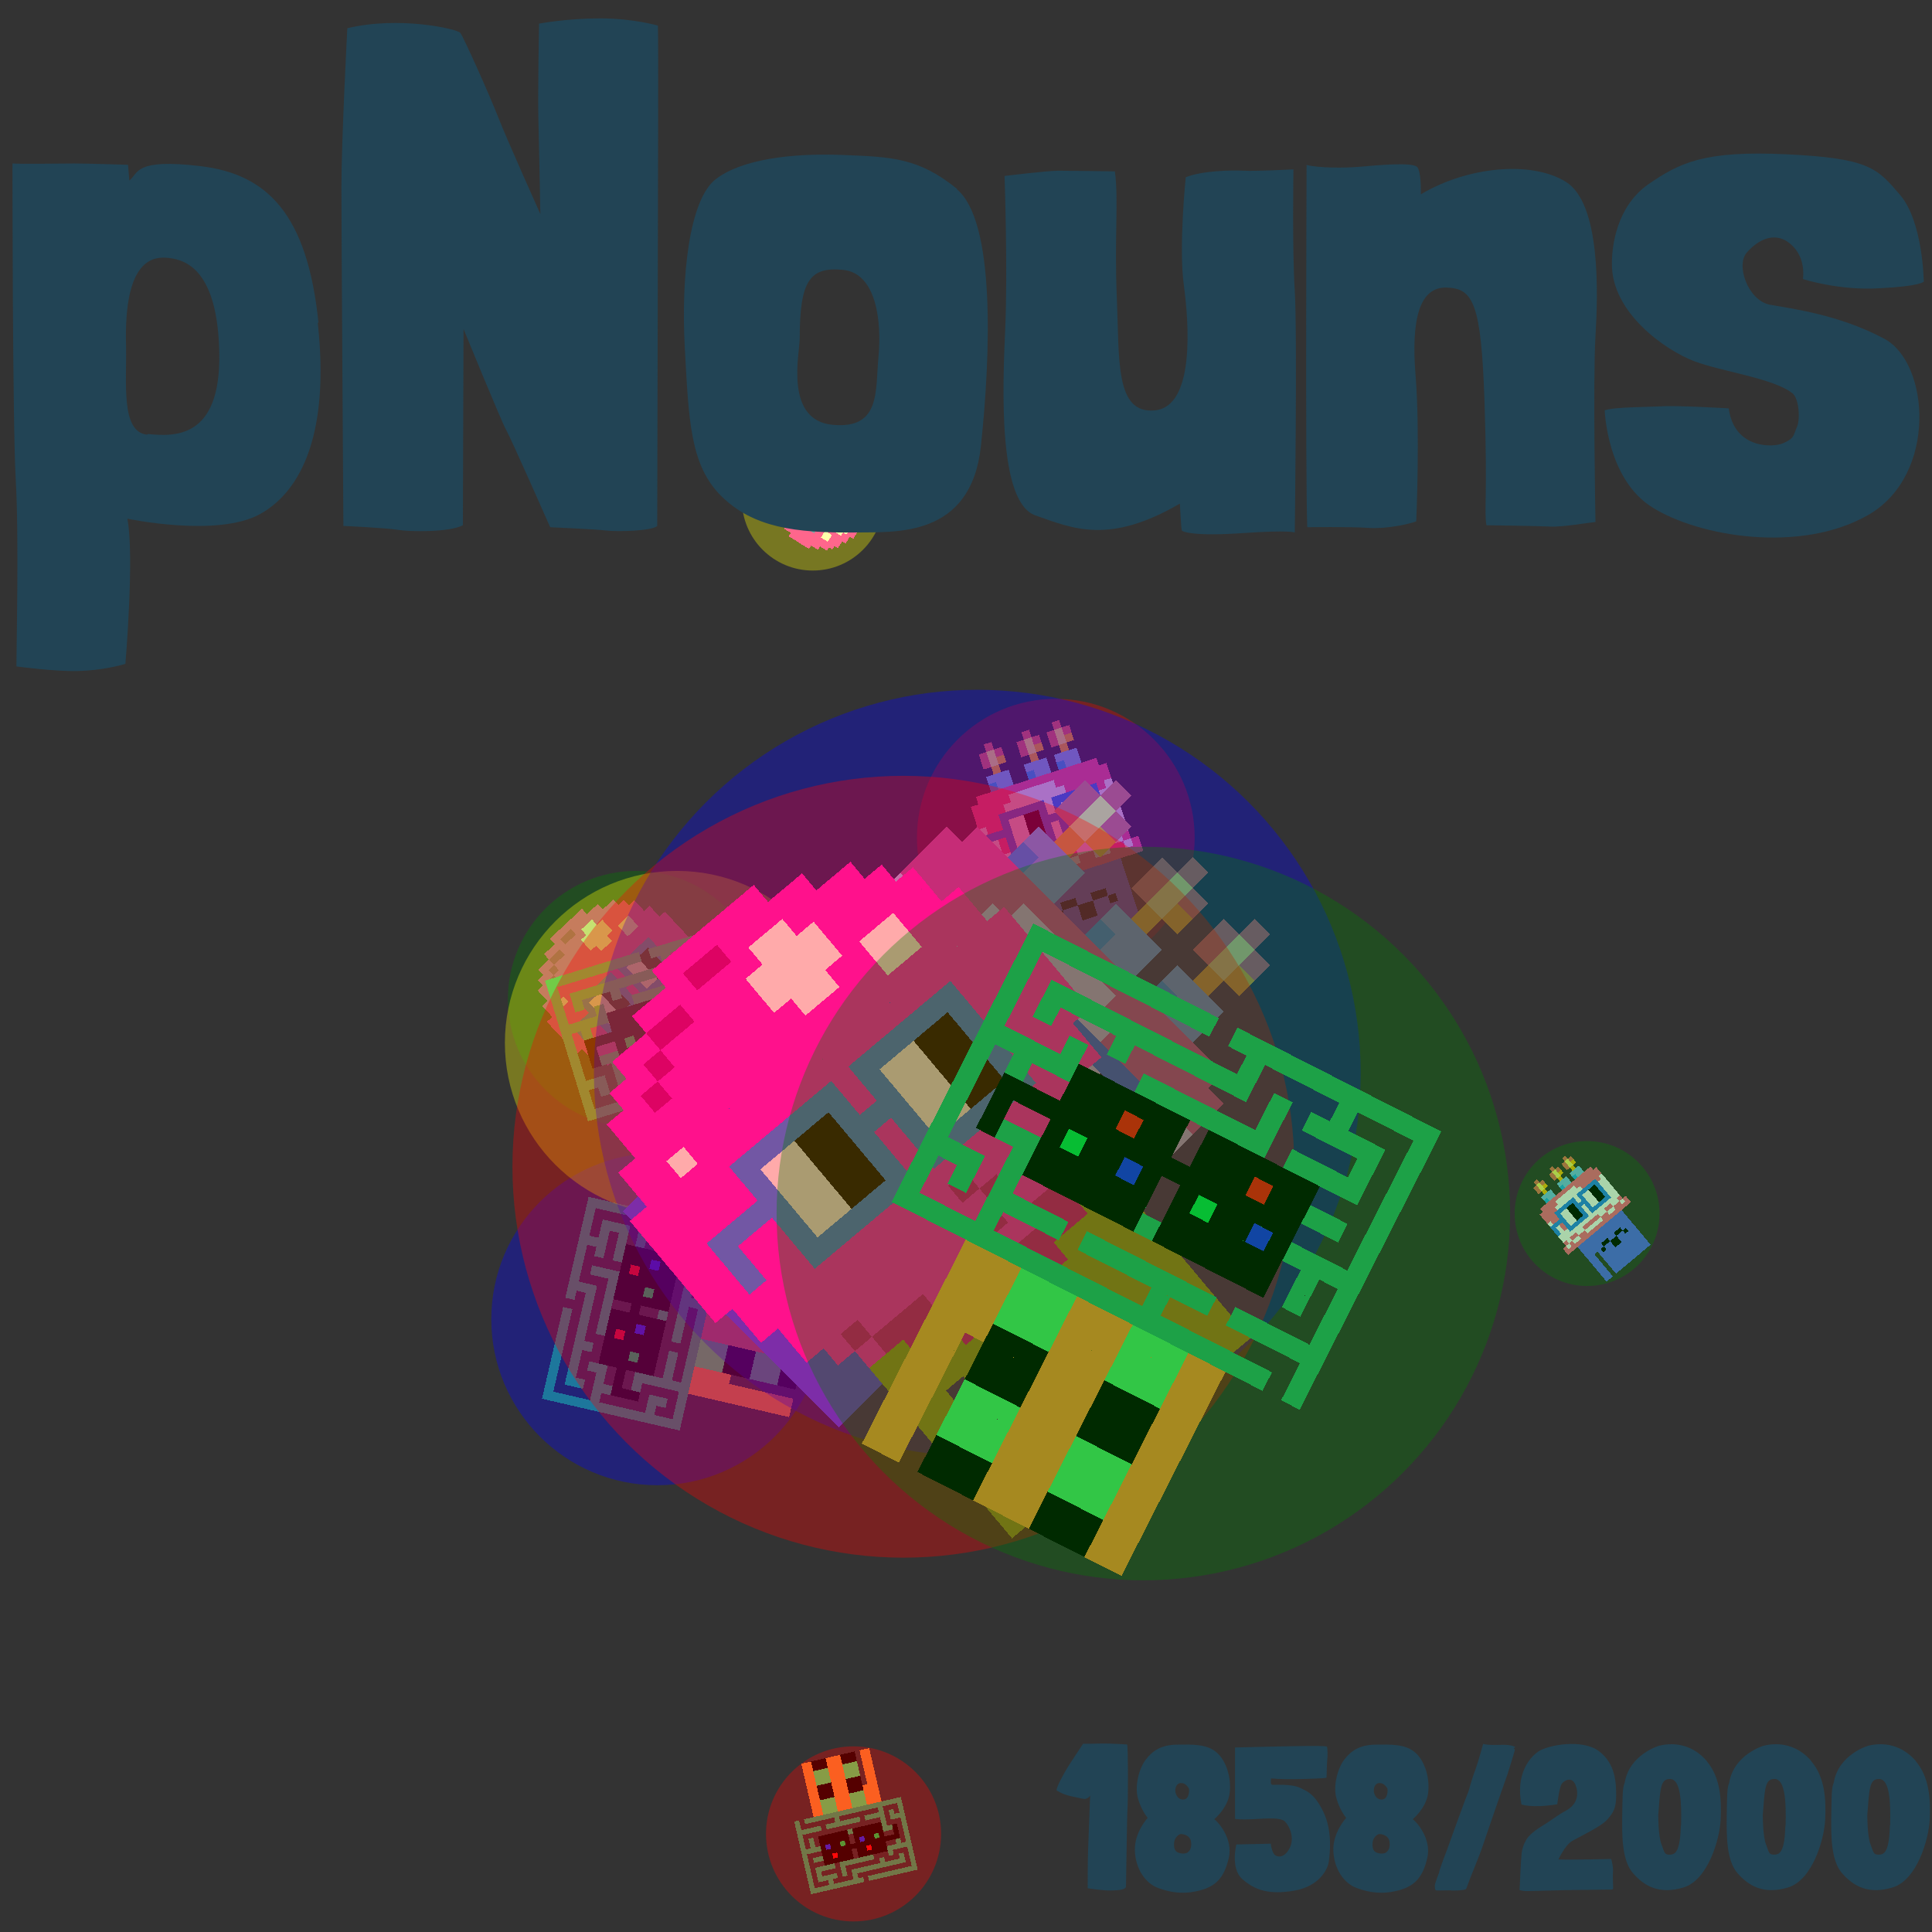 <svg viewBox="0 0 1024 1024"  xmlns="http://www.w3.org/2000/svg">
<rect x="0" y="0" width="1024" height="1024" fill="#333333" stroke="none"/>
<defs>
<g id="nouns1858" transform="scale(3.2)" shape-rendering="crispEdges">
<rect width="140" height="10" x="90" y="210" fill="#f98f30" /><rect width="140" height="10" x="90" y="220" fill="#f98f30" /><rect width="140" height="10" x="90" y="230" fill="#f98f30" /><rect width="140" height="10" x="90" y="240" fill="#f98f30" /><rect width="20" height="10" x="90" y="250" fill="#f98f30" /><rect width="110" height="10" x="120" y="250" fill="#f98f30" /><rect width="20" height="10" x="90" y="260" fill="#f98f30" /><rect width="110" height="10" x="120" y="260" fill="#f98f30" /><rect width="20" height="10" x="90" y="270" fill="#f98f30" /><rect width="110" height="10" x="120" y="270" fill="#f98f30" /><rect width="20" height="10" x="90" y="280" fill="#f98f30" /><rect width="110" height="10" x="120" y="280" fill="#f98f30" /><rect width="20" height="10" x="90" y="290" fill="#f98f30" /><rect width="110" height="10" x="120" y="290" fill="#f98f30" /><rect width="20" height="10" x="90" y="300" fill="#f98f30" /><rect width="110" height="10" x="120" y="300" fill="#f98f30" /><rect width="20" height="10" x="90" y="310" fill="#f98f30" /><rect width="110" height="10" x="120" y="310" fill="#f98f30" /><rect width="30" height="10" x="120" y="210" fill="#4bea69" /><rect width="30" height="10" x="180" y="210" fill="#4bea69" /><rect width="30" height="10" x="120" y="220" fill="#4bea69" /><rect width="30" height="10" x="180" y="220" fill="#4bea69" /><rect width="30" height="10" x="120" y="230" fill="#4bea69" /><rect width="30" height="10" x="180" y="230" fill="#4bea69" /><rect width="30" height="10" x="120" y="240" fill="#000000" /><rect width="30" height="10" x="180" y="240" fill="#000000" /><rect width="30" height="10" x="120" y="250" fill="#000000" /><rect width="30" height="10" x="180" y="250" fill="#000000" /><rect width="30" height="10" x="120" y="260" fill="#000000" /><rect width="30" height="10" x="180" y="260" fill="#000000" /><rect width="30" height="10" x="120" y="270" fill="#4bea69" /><rect width="30" height="10" x="180" y="270" fill="#4bea69" /><rect width="30" height="10" x="120" y="280" fill="#4bea69" /><rect width="30" height="10" x="180" y="280" fill="#4bea69" /><rect width="30" height="10" x="120" y="290" fill="#4bea69" /><rect width="30" height="10" x="180" y="290" fill="#4bea69" /><rect width="30" height="10" x="120" y="300" fill="#000000" /><rect width="30" height="10" x="180" y="300" fill="#000000" /><rect width="30" height="10" x="120" y="310" fill="#000000" /><rect width="30" height="10" x="180" y="310" fill="#000000" /><rect width="100" height="10" x="50" y="60" fill="#2bb26b" /><rect width="110" height="10" x="160" y="60" fill="#2bb26b" /><rect width="10" height="10" x="50" y="70" fill="#2bb26b" /><rect width="10" height="10" x="170" y="70" fill="#2bb26b" /><rect width="10" height="10" x="220" y="70" fill="#2bb26b" /><rect width="10" height="10" x="260" y="70" fill="#2bb26b" /><rect width="10" height="10" x="50" y="80" fill="#2bb26b" /><rect width="110" height="10" x="70" y="80" fill="#2bb26b" /><rect width="10" height="10" x="190" y="80" fill="#2bb26b" /><rect width="40" height="10" x="210" y="80" fill="#2bb26b" /><rect width="10" height="10" x="260" y="80" fill="#2bb26b" /><rect width="10" height="10" x="50" y="90" fill="#2bb26b" /><rect width="10" height="10" x="70" y="90" fill="#2bb26b" /><rect width="10" height="10" x="110" y="90" fill="#2bb26b" /><rect width="10" height="10" x="190" y="90" fill="#2bb26b" /><rect width="10" height="10" x="240" y="90" fill="#2bb26b" /><rect width="10" height="10" x="260" y="90" fill="#2bb26b" /><rect width="10" height="10" x="50" y="100" fill="#2bb26b" /><rect width="10" height="10" x="90" y="100" fill="#2bb26b" /><rect width="70" height="10" x="130" y="100" fill="#2bb26b" /><rect width="40" height="10" x="210" y="100" fill="#2bb26b" /><rect width="10" height="10" x="260" y="100" fill="#2bb26b" /><rect width="60" height="10" x="50" y="110" fill="#2bb26b" /><rect width="20" height="10" x="120" y="110" fill="#2bb26b" /><rect width="10" height="10" x="170" y="110" fill="#2bb26b" /><rect width="10" height="10" x="260" y="110" fill="#2bb26b" /><rect width="10" height="10" x="50" y="120" fill="#2bb26b" /><rect width="10" height="10" x="70" y="120" fill="#2bb26b" /><rect width="10" height="10" x="130" y="120" fill="#2bb26b" /><rect width="10" height="10" x="150" y="120" fill="#2bb26b" /><rect width="10" height="10" x="170" y="120" fill="#2bb26b" /><rect width="60" height="10" x="190" y="120" fill="#2bb26b" /><rect width="10" height="10" x="260" y="120" fill="#2bb26b" /><rect width="10" height="10" x="50" y="130" fill="#2bb26b" /><rect width="50" height="10" x="70" y="130" fill="#2bb26b" /><rect width="10" height="10" x="130" y="130" fill="#2bb26b" /><rect width="30" height="10" x="150" y="130" fill="#2bb26b" /><rect width="10" height="10" x="260" y="130" fill="#2bb26b" /><rect width="10" height="10" x="50" y="140" fill="#2bb26b" /><rect width="10" height="10" x="110" y="140" fill="#2bb26b" /><rect width="10" height="10" x="170" y="140" fill="#2bb26b" /><rect width="80" height="10" x="190" y="140" fill="#2bb26b" /><rect width="10" height="10" x="50" y="150" fill="#2bb26b" /><rect width="30" height="10" x="70" y="150" fill="#2bb26b" /><rect width="30" height="10" x="110" y="150" fill="#2bb26b" /><rect width="10" height="10" x="150" y="150" fill="#2bb26b" /><rect width="10" height="10" x="240" y="150" fill="#2bb26b" /><rect width="10" height="10" x="260" y="150" fill="#2bb26b" /><rect width="10" height="10" x="50" y="160" fill="#2bb26b" /><rect width="10" height="10" x="90" y="160" fill="#2bb26b" /><rect width="10" height="10" x="110" y="160" fill="#2bb26b" /><rect width="10" height="10" x="130" y="160" fill="#2bb26b" /><rect width="80" height="10" x="150" y="160" fill="#2bb26b" /><rect width="10" height="10" x="240" y="160" fill="#2bb26b" /><rect width="10" height="10" x="260" y="160" fill="#2bb26b" /><rect width="30" height="10" x="50" y="170" fill="#2bb26b" /><rect width="10" height="10" x="90" y="170" fill="#2bb26b" /><rect width="10" height="10" x="260" y="170" fill="#2bb26b" /><rect width="10" height="10" x="50" y="180" fill="#2bb26b" /><rect width="10" height="10" x="70" y="180" fill="#2bb26b" /><rect width="40" height="10" x="90" y="180" fill="#2bb26b" /><rect width="70" height="10" x="140" y="180" fill="#2bb26b" /><rect width="50" height="10" x="220" y="180" fill="#2bb26b" /><rect width="10" height="10" x="50" y="190" fill="#2bb26b" /><rect width="10" height="10" x="90" y="190" fill="#2bb26b" /><rect width="10" height="10" x="180" y="190" fill="#2bb26b" /><rect width="10" height="10" x="260" y="190" fill="#2bb26b" /><rect width="200" height="10" x="50" y="200" fill="#2bb26b" /><rect width="10" height="10" x="260" y="200" fill="#2bb26b" /><rect width="60" height="10" x="100" y="110" fill="#000000" /><rect width="60" height="10" x="170" y="110" fill="#000000" /><rect width="30" height="10" x="100" y="120" fill="#000000" /><rect width="10" height="10" x="130" y="120" fill="#ff0e0e" /><rect width="20" height="10" x="140" y="120" fill="#000000" /><rect width="30" height="10" x="170" y="120" fill="#000000" /><rect width="10" height="10" x="200" y="120" fill="#ff0e0e" /><rect width="20" height="10" x="210" y="120" fill="#000000" /><rect width="160" height="10" x="70" y="130" fill="#000000" /><rect width="10" height="10" x="70" y="140" fill="#000000" /><rect width="10" height="10" x="100" y="140" fill="#000000" /><rect width="10" height="10" x="110" y="140" fill="#0adc4d" /><rect width="20" height="10" x="120" y="140" fill="#000000" /><rect width="10" height="10" x="140" y="140" fill="#1929f4" /><rect width="10" height="10" x="150" y="140" fill="#000000" /><rect width="10" height="10" x="170" y="140" fill="#000000" /><rect width="10" height="10" x="180" y="140" fill="#0adc4d" /><rect width="20" height="10" x="190" y="140" fill="#000000" /><rect width="10" height="10" x="210" y="140" fill="#1929f4" /><rect width="10" height="10" x="220" y="140" fill="#000000" /><rect width="10" height="10" x="70" y="150" fill="#000000" /><rect width="60" height="10" x="100" y="150" fill="#000000" /><rect width="60" height="10" x="170" y="150" fill="#000000" /><rect width="60" height="10" x="100" y="160" fill="#000000" /><rect width="60" height="10" x="170" y="160" fill="#000000" />
</g>
<g id="nouns1859" transform="scale(3.2)" shape-rendering="crispEdges">
<rect width="140" height="10" x="90" y="210" fill="#5a65fa" /><rect width="140" height="10" x="90" y="220" fill="#5a65fa" /><rect width="140" height="10" x="90" y="230" fill="#5a65fa" /><rect width="140" height="10" x="90" y="240" fill="#5a65fa" /><rect width="20" height="10" x="90" y="250" fill="#5a65fa" /><rect width="110" height="10" x="120" y="250" fill="#5a65fa" /><rect width="20" height="10" x="90" y="260" fill="#5a65fa" /><rect width="110" height="10" x="120" y="260" fill="#5a65fa" /><rect width="20" height="10" x="90" y="270" fill="#5a65fa" /><rect width="110" height="10" x="120" y="270" fill="#5a65fa" /><rect width="20" height="10" x="90" y="280" fill="#5a65fa" /><rect width="110" height="10" x="120" y="280" fill="#5a65fa" /><rect width="20" height="10" x="90" y="290" fill="#5a65fa" /><rect width="110" height="10" x="120" y="290" fill="#5a65fa" /><rect width="20" height="10" x="90" y="300" fill="#5a65fa" /><rect width="110" height="10" x="120" y="300" fill="#5a65fa" /><rect width="20" height="10" x="90" y="310" fill="#5a65fa" /><rect width="110" height="10" x="120" y="310" fill="#5a65fa" /><rect width="20" height="10" x="140" y="240" fill="#000000" /><rect width="20" height="10" x="180" y="240" fill="#000000" /><rect width="10" height="10" x="130" y="250" fill="#000000" /><rect width="20" height="10" x="160" y="250" fill="#000000" /><rect width="10" height="10" x="200" y="250" fill="#000000" /><rect width="20" height="10" x="160" y="260" fill="#000000" /><rect width="10" height="10" x="110" y="20" fill="#e8705b" /><rect width="10" height="10" x="160" y="20" fill="#e8705b" /><rect width="10" height="10" x="200" y="20" fill="#e8705b" /><rect width="10" height="10" x="100" y="30" fill="#e8705b" /><rect width="10" height="10" x="110" y="30" fill="#fff671" /><rect width="10" height="10" x="120" y="30" fill="#e8705b" /><rect width="10" height="10" x="150" y="30" fill="#e8705b" /><rect width="10" height="10" x="160" y="30" fill="#fff671" /><rect width="10" height="10" x="170" y="30" fill="#e8705b" /><rect width="10" height="10" x="190" y="30" fill="#e8705b" /><rect width="10" height="10" x="200" y="30" fill="#fff671" /><rect width="10" height="10" x="210" y="30" fill="#e8705b" /><rect width="10" height="10" x="100" y="40" fill="#e8705b" /><rect width="10" height="10" x="110" y="40" fill="#fff671" /><rect width="10" height="10" x="120" y="40" fill="#ffc110" /><rect width="10" height="10" x="150" y="40" fill="#e8705b" /><rect width="10" height="10" x="160" y="40" fill="#fff671" /><rect width="10" height="10" x="170" y="40" fill="#ffc110" /><rect width="10" height="10" x="190" y="40" fill="#e8705b" /><rect width="10" height="10" x="200" y="40" fill="#fff671" /><rect width="10" height="10" x="210" y="40" fill="#ffc110" /><rect width="10" height="10" x="110" y="50" fill="#ffc110" /><rect width="10" height="10" x="160" y="50" fill="#ffc110" /><rect width="10" height="10" x="200" y="50" fill="#ffc110" /><rect width="30" height="10" x="100" y="60" fill="#7cc4f2" /><rect width="30" height="10" x="150" y="60" fill="#7cc4f2" /><rect width="30" height="10" x="190" y="60" fill="#7cc4f2" /><rect width="10" height="10" x="100" y="70" fill="#26b1f3" /><rect width="20" height="10" x="110" y="70" fill="#7cc4f2" /><rect width="10" height="10" x="150" y="70" fill="#26b1f3" /><rect width="20" height="10" x="160" y="70" fill="#7cc4f2" /><rect width="10" height="10" x="190" y="70" fill="#26b1f3" /><rect width="20" height="10" x="200" y="70" fill="#7cc4f2" /><rect width="160" height="10" x="80" y="80" fill="#ff638d" /><rect width="50" height="10" x="70" y="90" fill="#ff638d" /><rect width="60" height="10" x="120" y="90" fill="#ffffff" /><rect width="70" height="10" x="180" y="90" fill="#ff638d" /><rect width="40" height="10" x="70" y="100" fill="#ff638d" /><rect width="80" height="10" x="110" y="100" fill="#ffffff" /><rect width="60" height="10" x="190" y="100" fill="#ff638d" /><rect width="40" height="10" x="70" y="110" fill="#ff638d" /><rect width="80" height="10" x="110" y="110" fill="#ffffff" /><rect width="50" height="10" x="190" y="110" fill="#ff638d" /><rect width="10" height="10" x="240" y="110" fill="#ffffff" /><rect width="10" height="10" x="70" y="120" fill="#ffffff" /><rect width="30" height="10" x="80" y="120" fill="#ff638d" /><rect width="90" height="10" x="110" y="120" fill="#ffffff" /><rect width="30" height="10" x="200" y="120" fill="#ff638d" /><rect width="20" height="10" x="230" y="120" fill="#ffffff" /><rect width="20" height="10" x="70" y="130" fill="#ffffff" /><rect width="20" height="10" x="90" y="130" fill="#ff638d" /><rect width="140" height="10" x="110" y="130" fill="#ffffff" /><rect width="20" height="10" x="70" y="140" fill="#ffffff" /><rect width="20" height="10" x="90" y="140" fill="#ff638d" /><rect width="140" height="10" x="110" y="140" fill="#ffffff" /><rect width="20" height="10" x="70" y="150" fill="#ffffff" /><rect width="10" height="10" x="90" y="150" fill="#ff638d" /><rect width="150" height="10" x="100" y="150" fill="#ffffff" /><rect width="180" height="10" x="70" y="160" fill="#ffffff" /><rect width="180" height="10" x="70" y="170" fill="#ffffff" /><rect width="10" height="10" x="70" y="180" fill="#ff638d" /><rect width="10" height="10" x="80" y="180" fill="#ffffff" /><rect width="20" height="10" x="90" y="180" fill="#ff638d" /><rect width="20" height="10" x="110" y="180" fill="#ffffff" /><rect width="50" height="10" x="130" y="180" fill="#ff638d" /><rect width="20" height="10" x="180" y="180" fill="#ffffff" /><rect width="20" height="10" x="200" y="180" fill="#ff638d" /><rect width="20" height="10" x="220" y="180" fill="#ffffff" /><rect width="10" height="10" x="240" y="180" fill="#ff638d" /><rect width="10" height="10" x="60" y="190" fill="#ff638d" /><rect width="10" height="10" x="70" y="190" fill="#ffffff" /><rect width="10" height="10" x="80" y="190" fill="#ff638d" /><rect width="20" height="10" x="90" y="190" fill="#ffffff" /><rect width="20" height="10" x="110" y="190" fill="#ff638d" /><rect width="50" height="10" x="130" y="190" fill="#ffffff" /><rect width="20" height="10" x="180" y="190" fill="#ff638d" /><rect width="20" height="10" x="200" y="190" fill="#ffffff" /><rect width="20" height="10" x="220" y="190" fill="#ff638d" /><rect width="10" height="10" x="240" y="190" fill="#ffffff" /><rect width="10" height="10" x="250" y="190" fill="#ff638d" /><rect width="200" height="10" x="60" y="200" fill="#ff638d" /><rect width="60" height="10" x="100" y="110" fill="#2b83f6" /><rect width="60" height="10" x="170" y="110" fill="#2b83f6" /><rect width="10" height="10" x="100" y="120" fill="#2b83f6" /><rect width="20" height="10" x="110" y="120" fill="#ffffff" /><rect width="20" height="10" x="130" y="120" fill="#000000" /><rect width="10" height="10" x="150" y="120" fill="#2b83f6" /><rect width="10" height="10" x="170" y="120" fill="#2b83f6" /><rect width="20" height="10" x="180" y="120" fill="#ffffff" /><rect width="20" height="10" x="200" y="120" fill="#000000" /><rect width="10" height="10" x="220" y="120" fill="#2b83f6" /><rect width="40" height="10" x="70" y="130" fill="#2b83f6" /><rect width="20" height="10" x="110" y="130" fill="#ffffff" /><rect width="20" height="10" x="130" y="130" fill="#000000" /><rect width="30" height="10" x="150" y="130" fill="#2b83f6" /><rect width="20" height="10" x="180" y="130" fill="#ffffff" /><rect width="20" height="10" x="200" y="130" fill="#000000" /><rect width="10" height="10" x="220" y="130" fill="#2b83f6" /><rect width="10" height="10" x="70" y="140" fill="#2b83f6" /><rect width="10" height="10" x="100" y="140" fill="#2b83f6" /><rect width="20" height="10" x="110" y="140" fill="#ffffff" /><rect width="20" height="10" x="130" y="140" fill="#000000" /><rect width="10" height="10" x="150" y="140" fill="#2b83f6" /><rect width="10" height="10" x="170" y="140" fill="#2b83f6" /><rect width="20" height="10" x="180" y="140" fill="#ffffff" /><rect width="20" height="10" x="200" y="140" fill="#000000" /><rect width="10" height="10" x="220" y="140" fill="#2b83f6" /><rect width="10" height="10" x="70" y="150" fill="#2b83f6" /><rect width="10" height="10" x="100" y="150" fill="#2b83f6" /><rect width="20" height="10" x="110" y="150" fill="#ffffff" /><rect width="20" height="10" x="130" y="150" fill="#000000" /><rect width="10" height="10" x="150" y="150" fill="#2b83f6" /><rect width="10" height="10" x="170" y="150" fill="#2b83f6" /><rect width="20" height="10" x="180" y="150" fill="#ffffff" /><rect width="20" height="10" x="200" y="150" fill="#000000" /><rect width="10" height="10" x="220" y="150" fill="#2b83f6" /><rect width="60" height="10" x="100" y="160" fill="#2b83f6" /><rect width="60" height="10" x="170" y="160" fill="#2b83f6" />
</g>
<g id="nouns1860" transform="scale(3.2)" shape-rendering="crispEdges">
<rect width="140" height="10" x="90" y="210" fill="#80a72d" /><rect width="140" height="10" x="90" y="220" fill="#80a72d" /><rect width="140" height="10" x="90" y="230" fill="#80a72d" /><rect width="140" height="10" x="90" y="240" fill="#80a72d" /><rect width="20" height="10" x="90" y="250" fill="#80a72d" /><rect width="110" height="10" x="120" y="250" fill="#80a72d" /><rect width="20" height="10" x="90" y="260" fill="#80a72d" /><rect width="110" height="10" x="120" y="260" fill="#80a72d" /><rect width="20" height="10" x="90" y="270" fill="#80a72d" /><rect width="110" height="10" x="120" y="270" fill="#80a72d" /><rect width="20" height="10" x="90" y="280" fill="#80a72d" /><rect width="110" height="10" x="120" y="280" fill="#80a72d" /><rect width="20" height="10" x="90" y="290" fill="#80a72d" /><rect width="110" height="10" x="120" y="290" fill="#80a72d" /><rect width="20" height="10" x="90" y="300" fill="#80a72d" /><rect width="110" height="10" x="120" y="300" fill="#80a72d" /><rect width="20" height="10" x="90" y="310" fill="#80a72d" /><rect width="110" height="10" x="120" y="310" fill="#80a72d" /><rect width="40" height="10" x="140" y="230" fill="#f9f5cb" /><rect width="40" height="10" x="140" y="240" fill="#f9f5cb" /><rect width="40" height="10" x="140" y="250" fill="#f9f5cb" /><rect width="20" height="10" x="150" y="260" fill="#f9f5cb" /><rect width="20" height="10" x="150" y="270" fill="#cfc9b8" /><rect width="20" height="10" x="150" y="280" fill="#cfc9b8" /><rect width="60" height="10" x="130" y="20" fill="#ff1ad2" /><rect width="30" height="10" x="110" y="30" fill="#ff1ad2" /><rect width="20" height="10" x="140" y="30" fill="#cc0595" /><rect width="50" height="10" x="160" y="30" fill="#ff1ad2" /><rect width="20" height="10" x="90" y="40" fill="#ff1ad2" /><rect width="20" height="10" x="110" y="40" fill="#cc0595" /><rect width="40" height="10" x="130" y="40" fill="#ff1ad2" /><rect width="20" height="10" x="170" y="40" fill="#ffffff" /><rect width="40" height="10" x="190" y="40" fill="#ff1ad2" /><rect width="20" height="10" x="80" y="50" fill="#ff1ad2" /><rect width="10" height="10" x="100" y="50" fill="#cc0595" /><rect width="50" height="10" x="110" y="50" fill="#ff1ad2" /><rect width="40" height="10" x="160" y="50" fill="#ffffff" /><rect width="40" height="10" x="200" y="50" fill="#ff1ad2" /><rect width="20" height="10" x="70" y="60" fill="#ff1ad2" /><rect width="10" height="10" x="90" y="60" fill="#cc0595" /><rect width="60" height="10" x="100" y="60" fill="#ff1ad2" /><rect width="40" height="10" x="160" y="60" fill="#ffffff" /><rect width="50" height="10" x="200" y="60" fill="#ff1ad2" /><rect width="100" height="10" x="70" y="70" fill="#ff1ad2" /><rect width="20" height="10" x="170" y="70" fill="#ffffff" /><rect width="20" height="10" x="190" y="70" fill="#ff1ad2" /><rect width="20" height="10" x="210" y="70" fill="#ffffff" /><rect width="20" height="10" x="230" y="70" fill="#ff1ad2" /><rect width="150" height="10" x="60" y="80" fill="#ff1ad2" /><rect width="20" height="10" x="210" y="80" fill="#ffffff" /><rect width="30" height="10" x="230" y="80" fill="#ff1ad2" /><rect width="20" height="10" x="60" y="90" fill="#ff1ad2" /><rect width="10" height="10" x="80" y="90" fill="#ffffff" /><rect width="170" height="10" x="90" y="90" fill="#ff1ad2" /><rect width="220" height="10" x="50" y="100" fill="#ff1ad2" /><rect width="220" height="10" x="50" y="110" fill="#ff1ad2" /><rect width="220" height="10" x="50" y="120" fill="#ff1ad2" /><rect width="220" height="10" x="50" y="130" fill="#ff1ad2" /><rect width="220" height="10" x="50" y="140" fill="#ff1ad2" /><rect width="220" height="10" x="50" y="150" fill="#ff1ad2" /><rect width="200" height="10" x="60" y="160" fill="#ff1ad2" /><rect width="200" height="10" x="60" y="170" fill="#ff1ad2" /><rect width="100" height="10" x="70" y="180" fill="#ff1ad2" /><rect width="10" height="10" x="170" y="180" fill="#cc0595" /><rect width="70" height="10" x="180" y="180" fill="#ff1ad2" /><rect width="110" height="10" x="70" y="190" fill="#ff1ad2" /><rect width="10" height="10" x="180" y="190" fill="#cc0595" /><rect width="60" height="10" x="190" y="190" fill="#ff1ad2" /><rect width="10" height="10" x="80" y="200" fill="#ff1ad2" /><rect width="10" height="10" x="90" y="200" fill="#cc0595" /><rect width="70" height="10" x="100" y="200" fill="#ff1ad2" /><rect width="10" height="10" x="170" y="200" fill="#cc0595" /><rect width="40" height="10" x="180" y="200" fill="#ff1ad2" /><rect width="10" height="10" x="220" y="200" fill="#cc0595" /><rect width="10" height="10" x="230" y="200" fill="#ff1ad2" /><rect width="10" height="10" x="90" y="210" fill="#ff1ad2" /><rect width="30" height="10" x="100" y="210" fill="#cc0595" /><rect width="60" height="10" x="130" y="210" fill="#ff1ad2" /><rect width="30" height="10" x="190" y="210" fill="#cc0595" /><rect width="10" height="10" x="220" y="210" fill="#ff1ad2" /><rect width="100" height="10" x="110" y="220" fill="#cc0595" /><rect width="60" height="10" x="130" y="230" fill="#cc0595" /><rect width="60" height="10" x="100" y="110" fill="#2b83f6" /><rect width="60" height="10" x="170" y="110" fill="#2b83f6" /><rect width="10" height="10" x="100" y="120" fill="#2b83f6" /><rect width="20" height="10" x="110" y="120" fill="#ffffff" /><rect width="20" height="10" x="130" y="120" fill="#000000" /><rect width="10" height="10" x="150" y="120" fill="#2b83f6" /><rect width="10" height="10" x="170" y="120" fill="#2b83f6" /><rect width="20" height="10" x="180" y="120" fill="#ffffff" /><rect width="20" height="10" x="200" y="120" fill="#000000" /><rect width="10" height="10" x="220" y="120" fill="#2b83f6" /><rect width="40" height="10" x="70" y="130" fill="#2b83f6" /><rect width="20" height="10" x="110" y="130" fill="#ffffff" /><rect width="20" height="10" x="130" y="130" fill="#000000" /><rect width="30" height="10" x="150" y="130" fill="#2b83f6" /><rect width="20" height="10" x="180" y="130" fill="#ffffff" /><rect width="20" height="10" x="200" y="130" fill="#000000" /><rect width="10" height="10" x="220" y="130" fill="#2b83f6" /><rect width="10" height="10" x="70" y="140" fill="#2b83f6" /><rect width="10" height="10" x="100" y="140" fill="#2b83f6" /><rect width="20" height="10" x="110" y="140" fill="#ffffff" /><rect width="20" height="10" x="130" y="140" fill="#000000" /><rect width="10" height="10" x="150" y="140" fill="#2b83f6" /><rect width="10" height="10" x="170" y="140" fill="#2b83f6" /><rect width="20" height="10" x="180" y="140" fill="#ffffff" /><rect width="20" height="10" x="200" y="140" fill="#000000" /><rect width="10" height="10" x="220" y="140" fill="#2b83f6" /><rect width="10" height="10" x="70" y="150" fill="#2b83f6" /><rect width="10" height="10" x="100" y="150" fill="#2b83f6" /><rect width="20" height="10" x="110" y="150" fill="#ffffff" /><rect width="20" height="10" x="130" y="150" fill="#000000" /><rect width="10" height="10" x="150" y="150" fill="#2b83f6" /><rect width="10" height="10" x="170" y="150" fill="#2b83f6" /><rect width="20" height="10" x="180" y="150" fill="#ffffff" /><rect width="20" height="10" x="200" y="150" fill="#000000" /><rect width="10" height="10" x="220" y="150" fill="#2b83f6" /><rect width="60" height="10" x="100" y="160" fill="#2b83f6" /><rect width="60" height="10" x="170" y="160" fill="#2b83f6" />
</g>
<g x_x="x" id="circles1858"><g x_x="x" transform="translate(102,204) scale(0.8)"><g x_x="x"><use href="#nouns1858" transform="translate(385 907) scale(0.103) rotate(167,512,512)"/>
<circle cx="438" cy="960" r="58" fill="red" opacity="0.333"/>
</g>
<g x_x="x"><use href="#nouns1859" transform="translate(880 505) scale(0.085) rotate(320,512,512)"/>
<circle cx="924" cy="549" r="48" fill="green" opacity="0.333"/>
</g>
<g x_x="x"><use href="#nouns1860" transform="translate(368 33) scale(0.083) rotate(122,512,512)"/>
<circle cx="411" cy="76" r="47" fill="yellow" opacity="0.333"/>
</g>
<g x_x="x"><use href="#nouns1858" transform="translate(208 519) scale(0.195) rotate(283,512,512)"/>
<circle cx="308" cy="619" r="110" fill="blue" opacity="0.333"/>
</g>
<g x_x="x"><use href="#nouns1859" transform="translate(488 216) scale(0.164) rotate(342,512,512)"/>
<circle cx="572" cy="300" r="92" fill="red" opacity="0.333"/>
</g>
<g x_x="x"><use href="#nouns1860" transform="translate(216 329) scale(0.152) rotate(317,512,512)"/>
<circle cx="294" cy="407" r="85" fill="green" opacity="0.333"/>
</g>
<g x_x="x"><use href="#nouns1858" transform="translate(217 332) scale(0.203) rotate(343,512,512)"/>
<circle cx="321" cy="436" r="114" fill="yellow" opacity="0.333"/>
</g>
<g x_x="x"><use href="#nouns1859" transform="translate(289 225) scale(0.451) rotate(405,512,512)"/>
<circle cx="520" cy="456" r="254" fill="blue" opacity="0.333"/>
</g>
<g x_x="x"><use href="#nouns1860" transform="translate(235 282) scale(0.460) rotate(320,512,512)"/>
<circle cx="471" cy="518" r="259" fill="red" opacity="0.333"/>
</g>
<g x_x="x"><use href="#nouns1858" transform="translate(409 328) scale(0.431) rotate(387,512,512)"/>
<circle cx="630" cy="549" r="243" fill="green" opacity="0.333"/>
</g>
</g>
<g x_x="x" fill="#224455" transform="scale(0.348)"><path d="M485 491 c-17 -165 -78 -226 -180 -238 -101 -12 -94 11 -108 22 l-2 -24 s-60 -2 -82 -2 -81 1 -94 0 c0 0 0 395 5 482 5 86 1 257 1 284 0 0 59 8 94 7 s63 -8 72 -11 c0 0 14 -165 3 -221 0 0 137 29 202 -7 s106 -127 88 -291 Zm-261 171 c-40 -4 -31 -78 -32 -134 -4 -135 42 -138 66 -135 24 3 74 17 76 146 2 130 -69 126 -109 122 Z"/>
<path d="M31 43 s-9 170 -9 243 3 503 3 515 c0 0 65 3 83 6 s78 4 99 -7 c0 0 1 -286 1 -299 0 0 58 142 65 154 s67 148 67 148 c0 0 69 3 85 5 s70 1 78 -7 c0 0 1 -404 1 -434 s1 -316 0 -328 c0 0 -37 -11 -88 -11 s-93 8 -93 8 c0 0 -2 109 -1 145 s3 145 3 145 c0 0 -52 -116 -64 -147 s-53 -123 -58 -129 S110 24 31 43 Z" transform="translate(498 0)"/>
<path d="M434 288 c-59 -48 -100 -49 -175 -52 -75 -3 -153 6 -193 37 -40 31 -53 147 -47 257 6 110 8 179 56 226 48 47 111 56 204 55 60 -1 176 9 191 -132 15 -141 22 -343 -37 -391 Zm-120 255 c-5 52 4 111 -70 104 -74 -7 -50 -110 -50 -131 0 -88 15 -110 66 -105 51 5 59 79 54 132 Z" transform="translate(1024 0)"/>
<path d="M8 268 s5 143 1 233 -11 264 46 284 112 45 220 -18 c0 0 2 39 3 41 s19 9 92 4 80 -1 80 -1 c0 0 4 -306 0 -368 s-2 -185 -2 -185 c0 0 -58 3 -76 2 s-64 0 -88 10 c0 0 -11 105 -3 164 s17 185 -44 191 -54 -77 -58 -171 3 -149 -3 -193 c0 0 -69 -1 -86 -1 s-82 8 -82 8 Z" transform="translate(1522 0)"/>
<path d="M7 251 s-2 467 1 552 c0 0 65 -1 93 1 s63 -6 73 -10 c0 0 6 -136 -1 -222 s6 -135 47 -134 53 24 58 174 -1 165 3 188 c0 0 78 1 97 2 s58 -6 69 -7 c0 0 -4 -217 0 -283 s8 -202 -45 -235 -151 -23 -221 19 c0 0 1 -32 -5 -41 s-64 -3 -88 -1 -63 2 -82 -3 Z" transform="translate(1983 0)"/>
<path d="M5 624 s3 106 73 149 c70 44 225 71 329 11 105 -61 93 -231 24 -268 -69 -37 -142 -46 -175 -52 -33 -7 -52 -61 -34 -80 18 -20 39 -28 58 -18 19 11 30 32 27 59 0 0 55 18 117 14 62 -3 67 -10 67 -10 0 0 -1 -91 -36 -132 -35 -41 -47 -56 -173 -62 -126 -6 -163 13 -211 46 -48 34 -55 94 -55 120 -1 76 83 133 125 149 s121 26 150 49 c10 8 12 39 7 51 -6 13 -3 17 -21 25 -15 7 -75 9 -83 -53 0 0 -83 -5 -105 -3 -22 1 -71 1 -84 6 Z" transform="translate(2439 0)"/>
</g>
<g x_x="x" fill="#224455" transform="translate(559 922) scale(0.1)"><path d="M188 295 s-9 244 -11 295 -2 198 -2 198 c0 0 78 13 124 12 s78 -5 79 -22 5 -374 8 -415 4 -323 -2 -337 c0 0 -95 -6 -130 -5 s-99 2 -103 1 c0 0 -67 100 -84 128 S9 251 10 269 c0 0 27 20 75 31 s70 15 75 15 24 -7 28 -19 Z"/>
<path d="M431 423 s71 -58 82 -137 c11 -79 -16 -173 -69 -218 -52 -45 -129 -42 -211 -41 -82 1 -129 33 -164 79 S9 244 27 310 c18 66 52 105 52 105 0 0 -71 77 -68 173 3 96 55 174 124 199 69 25 137 35 223 12 85 -23 127 -69 151 -172 24 -103 -61 -196 -78 -205 ZM254 231 c28 -3 43 28 44 30 1 3 4 57 -31 57 s-41 -40 -41 -40 c-2 -13 0 -44 28 -48 Zm37 367 c-4 4 -26 12 -53 0 s-18 -57 -18 -57 c3 -22 24 -39 33 -40 s51 3 56 42 c5 39 -14 51 -18 55 Z" transform="translate(414 0)"/>
<path d="M15 420 s21 6 97 2 145 -10 168 12 55 87 24 144 -68 42 -78 33 -21 -44 -20 -59 l-183 4 s-33 127 32 184 139 84 274 61 179 -115 184 -154 21 -159 -28 -262 -94 -113 -120 -127 -65 -17 -90 -18 -47 0 -51 0 -17 3 -18 -10 1 -24 1 -24 c0 0 50 5 120 4 s166 -4 174 -8 c0 0 2 -87 4 -98 s2 -61 -2 -66 -75 -4 -103 -4 -177 3 -213 4 -161 4 -171 4 c0 0 0 192 0 208 s0 172 0 172 Z" transform="translate(940 0)"/>
<path d="M431 423 s71 -58 82 -137 c11 -79 -16 -173 -69 -218 -52 -45 -129 -42 -211 -41 -82 1 -129 33 -164 79 S9 244 27 310 c18 66 52 105 52 105 0 0 -71 77 -68 173 3 96 55 174 124 199 69 25 137 35 223 12 85 -23 127 -69 151 -172 24 -103 -61 -196 -78 -205 ZM254 231 c28 -3 43 28 44 30 1 3 4 57 -31 57 s-41 -40 -41 -40 c-2 -13 0 -44 28 -48 Zm37 367 c-4 4 -26 12 -53 0 s-18 -57 -18 -57 c3 -22 24 -39 33 -40 s51 3 56 42 c5 39 -14 51 -18 55 Z" transform="translate(1466 0)"/>
<path d="M110 800 s52 2 76 -6 c0 0 5 -3 12 -26 s57 -142 72 -185 78 -229 91 -265 40 -113 48 -137 38 -122 38 -126 -4 -7 -6 -7 c0 0 3 -6 9 -7 0 0 -15 -15 -74 -13 s-86 -1 -97 -5 c0 0 -28 102 -41 136 s-28 83 -28 85 -9 34 -14 44 -65 177 -71 192 -38 108 -43 119 -42 112 -35 102 c0 0 -25 63 -24 73 s-3 26 12 26 74 -1 74 -1 Z" transform="translate(1992 0)"/>
<path d="M211 343 s10 -90 24 -109 57 -42 75 13 -2 102 -52 129 -76 51 -129 83 -74 59 -78 65 -24 36 -29 79 -10 187 -11 195 c0 0 15 4 30 5 s189 -5 212 -5 238 -3 246 -3 8 -6 8 -9 -3 -73 -1 -85 -3 -52 -10 -68 c0 0 -252 6 -279 2 0 0 35 -75 72 -97 s153 -76 185 -112 49 -59 49 -129 -4 -170 -92 -236 -270 -32 -320 2 S-10 187 21 344 c0 0 57 21 190 -1 Z" transform="translate(2453 0)"/>
<path d="M465 116 C394 31 297 11 210 33 c0 0 -158 46 -182 197 -12 25 -11 75 -13 176 -1 101 -2 235 57 302 59 68 139 115 268 76 s192 -254 197 -361 c5 -107 -2 -223 -73 -307 Zm-139 340 c-4 131 -26 153 -57 154 -32 1 -29 -11 -46 -55 -17 -43 -17 -154 -17 -154 11 -142 11 -194 64 -192 s61 115 57 247 Z" transform="translate(2993 0)"/>
<path d="M465 116 C394 31 297 11 210 33 c0 0 -158 46 -182 197 -12 25 -11 75 -13 176 -1 101 -2 235 57 302 59 68 139 115 268 76 s192 -254 197 -361 c5 -107 -2 -223 -73 -307 Zm-139 340 c-4 131 -26 153 -57 154 -32 1 -29 -11 -46 -55 -17 -43 -17 -154 -17 -154 11 -142 11 -194 64 -192 s61 115 57 247 Z" transform="translate(3547 0)"/>
<path d="M465 116 C394 31 297 11 210 33 c0 0 -158 46 -182 197 -12 25 -11 75 -13 176 -1 101 -2 235 57 302 59 68 139 115 268 76 s192 -254 197 -361 c5 -107 -2 -223 -73 -307 Zm-139 340 c-4 131 -26 153 -57 154 -32 1 -29 -11 -46 -55 -17 -43 -17 -154 -17 -154 11 -142 11 -194 64 -192 s61 115 57 247 Z" transform="translate(4101 0)"/>
</g>
</g>
</defs>
<use href="#circles1858" />
</svg>
